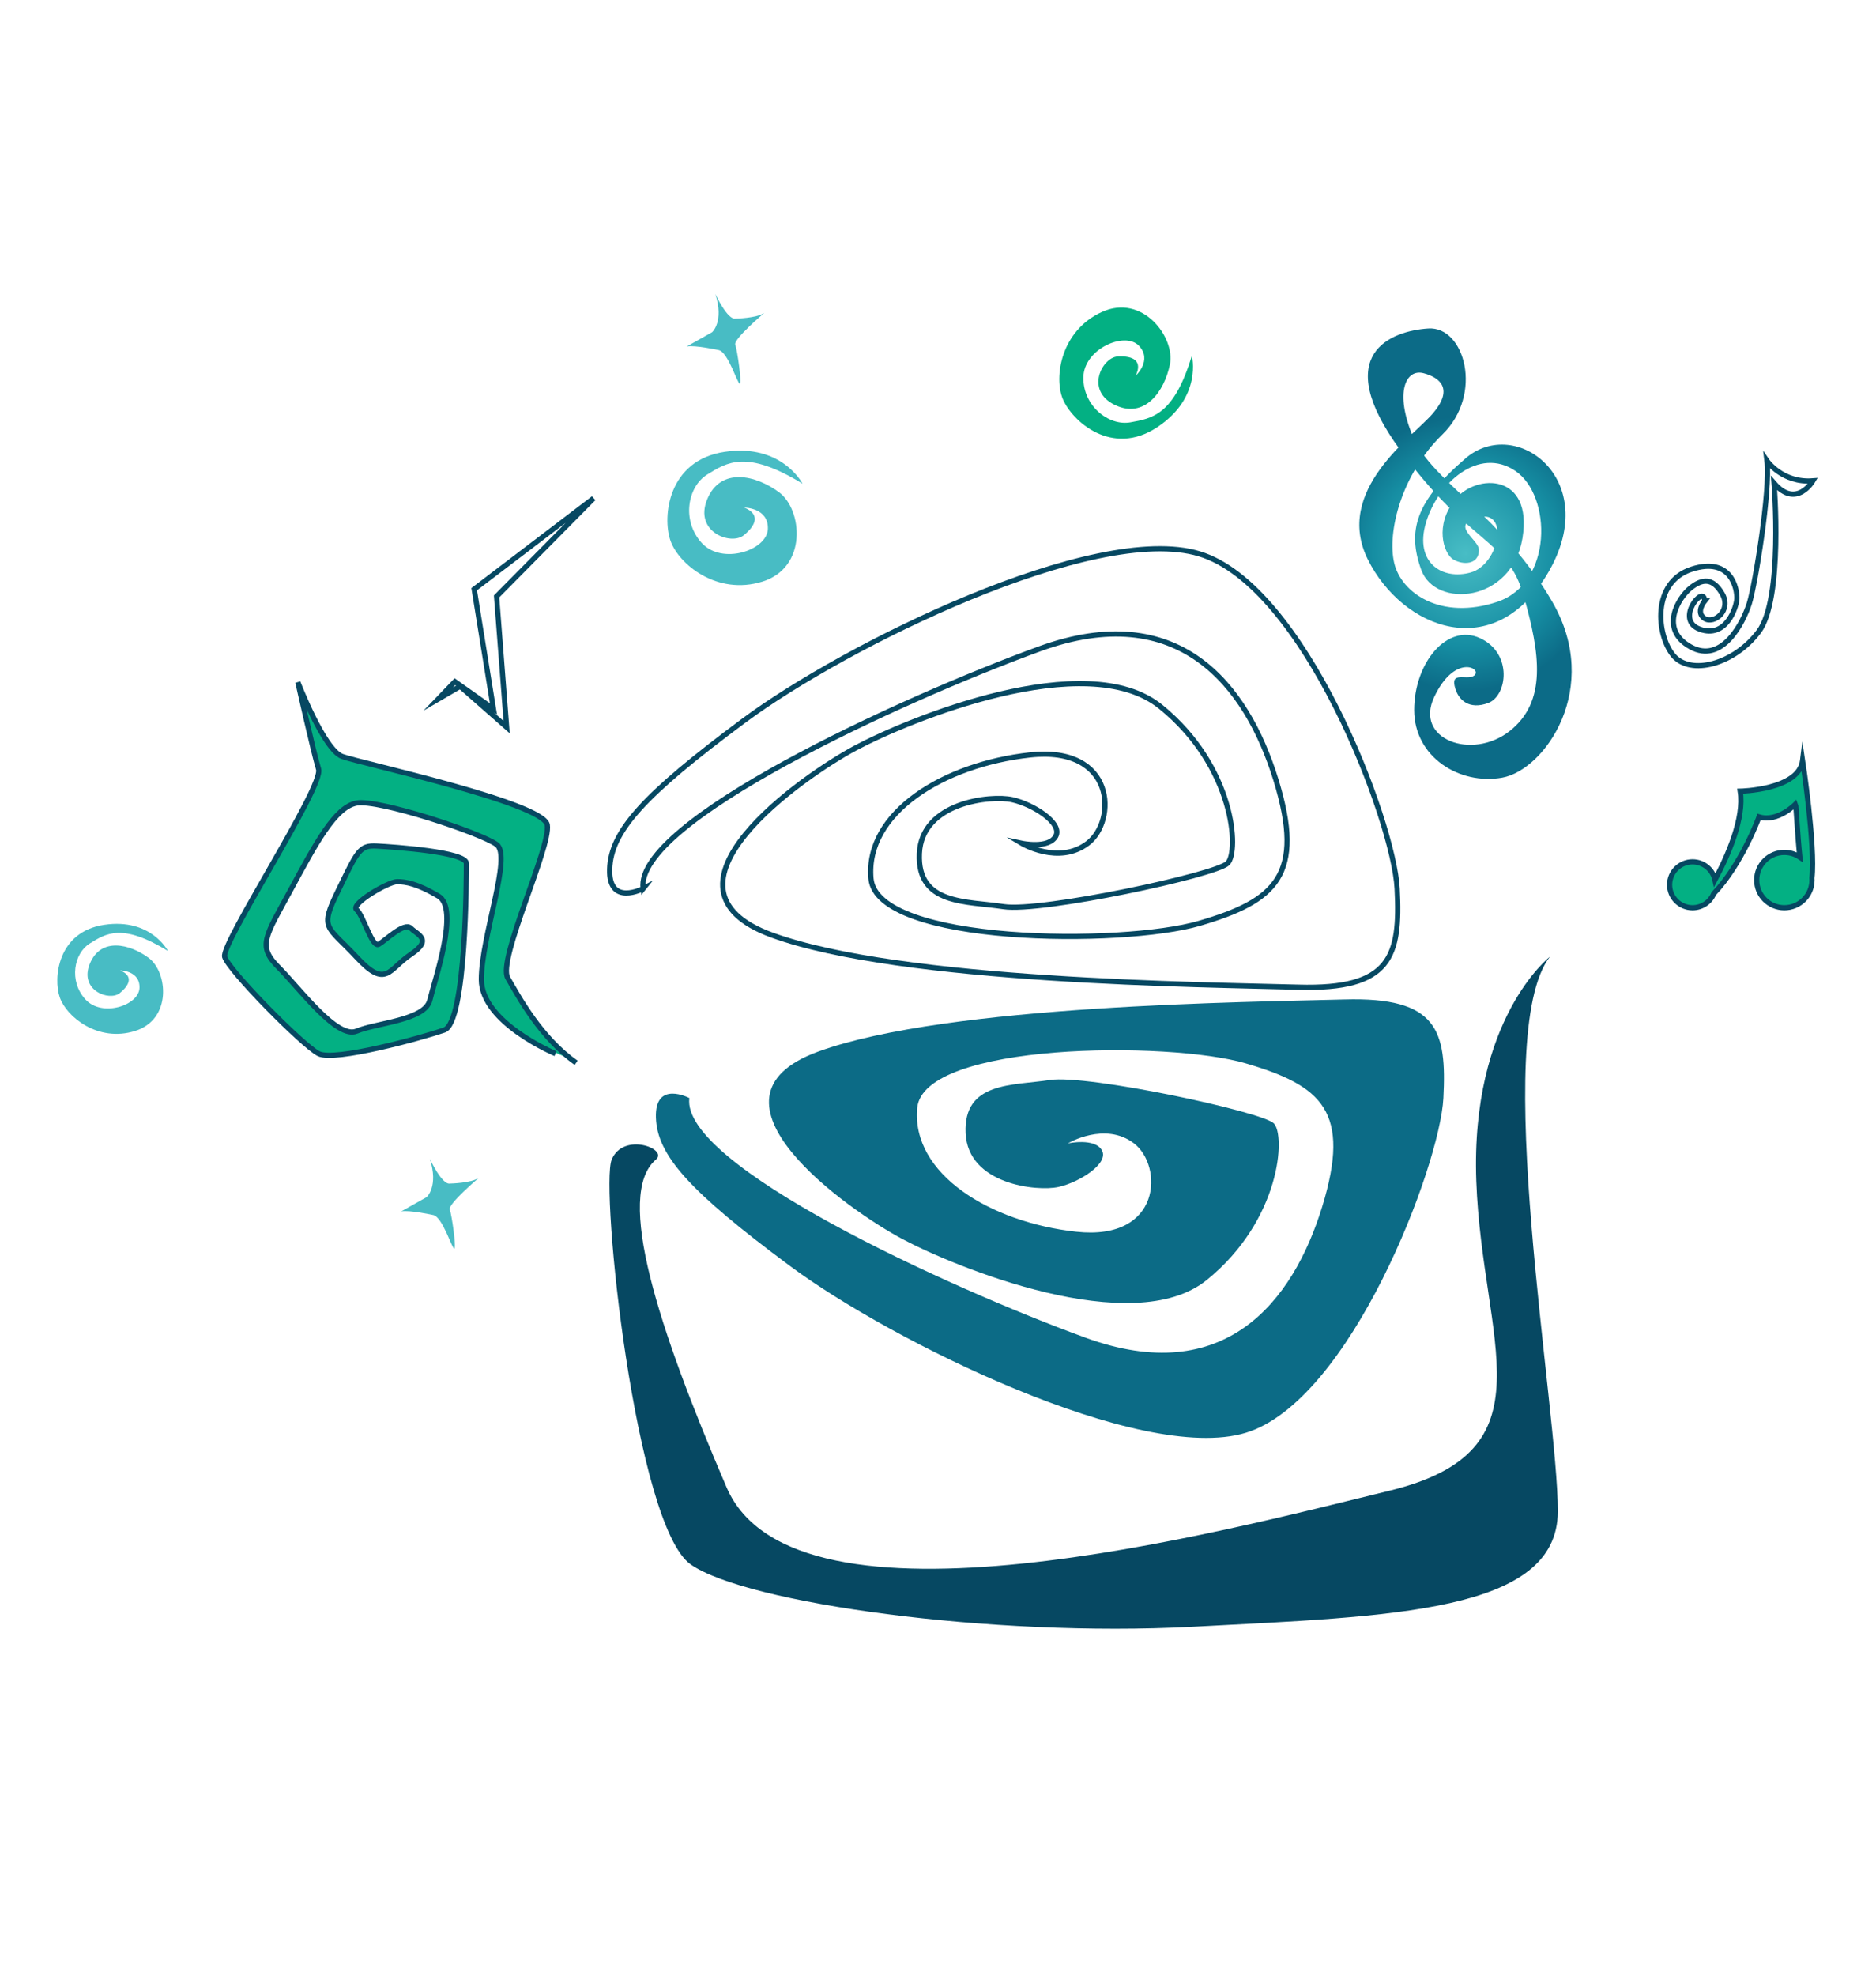 <?xml version="1.0" encoding="UTF-8"?><svg id="Color1" xmlns="http://www.w3.org/2000/svg" xmlns:xlink="http://www.w3.org/1999/xlink" viewBox="0 0 1080 1137"><defs><style>.cls-1{fill:none;stroke:#064862;stroke-miterlimit:10;stroke-width:3px;}.cls-2{fill:#03b083;}.cls-3{fill:#064862;}.cls-4{fill:#0c6b86;}.cls-5{fill:#48bcc4;}.cls-6{fill:url(#Degradado_sin_nombre_34);}</style><radialGradient id="Degradado_sin_nombre_34" cx="843.67" cy="318.57" fx="843.67" fy="318.57" r="101.33" gradientUnits="userSpaceOnUse"><stop offset="0" stop-color="#48bdc5"/><stop offset=".52" stop-color="#168ea3"/><stop offset=".78" stop-color="#0c6b87"/><stop offset=".99" stop-color="#0c6b87"/></radialGradient></defs><path class="cls-4" d="m396.87,631.85s-19.94-10.5-19.27,11.18c.68,21.68,19.06,42.29,77.29,85.51,58.23,43.23,201.84,114.1,262.17,95.94,60.33-18.15,111.9-153.67,113.89-192.64,2-38.96-3.41-58.25-56.95-56.73-53.54,1.51-228.36,2.87-302.89,29.97-74.54,27.1,17.62,91.48,48.11,107.74,30.49,16.26,132.81,58.27,175.5,23.72,42.69-34.56,45.4-83.34,38.62-90.12-6.78-6.78-107.38-28.26-128.9-24.97-21.52,3.29-49.82.87-48.55,30.54,1.28,29.67,41.26,33.73,53.45,31.02,12.2-2.71,29.14-13.55,25.07-21.01-4.07-7.45-19.65-4.07-19.65-4.07,0,0,21.35-12.8,38.12.04,16.77,12.84,16.09,56.2-33.37,50.78-49.46-5.42-94.86-33.2-91.48-71.15,3.39-37.95,145.01-38.62,189.05-25.75,44.04,12.87,60.98,27.78,44.04,82.67-16.94,54.89-56.24,104.35-136.2,75.21-79.96-29.14-233.18-99.61-228.06-137.89Z"/><path class="cls-1" d="m370.25,511.31s-19.94,10.5-19.27-11.18c.68-21.68,19.06-42.29,77.29-85.51,58.23-43.23,201.84-114.1,262.17-95.94,60.33,18.15,111.9,153.67,113.89,192.64,2,38.96-3.41,58.25-56.95,56.73-53.54-1.51-228.36-2.87-302.89-29.97-74.54-27.1,17.62-91.48,48.11-107.74,30.49-16.26,132.81-58.27,175.5-23.72,42.69,34.56,45.4,83.34,38.62,90.12-6.78,6.78-107.38,28.26-128.9,24.97-21.52-3.29-49.82-.87-48.55-30.54s41.26-33.73,53.45-31.02c12.2,2.71,29.14,13.55,25.07,21.01-4.07,7.45-19.65,4.07-19.65,4.07,0,0,21.35,12.8,38.12-.04,16.77-12.84,16.09-56.2-33.37-50.78-49.46,5.42-94.86,33.2-91.48,71.15,3.39,37.95,145.01,38.62,189.05,25.75,44.04-12.87,60.98-27.78,44.04-82.67-16.94-54.89-56.24-104.35-136.2-75.21-79.96,29.14-233.18,99.61-228.06,137.89Z"/><path class="cls-2" d="m686.14,204.68s6.3,23.81-19.95,41.17c-26.25,17.36-49.11-3.72-54.34-16.26-5.23-12.54-1.14-39.28,22.43-50.05,23.57-10.77,42.36,14.66,39.23,30.11-3.14,15.45-14.49,31.7-31.76,23.33-17.27-8.37-7.17-27.41,1.76-27.87,8.93-.46,14.39,2.62,10.29,11.08,0,0,9.88-8.93,1.8-17.3-8.08-8.37-31.77,1.91-31.91,18.37-.15,16.46,14.71,28.01,27.11,25.76,12.41-2.26,24.99-3.99,35.34-38.35Z"/><path class="cls-5" d="m462.02,278.33s-11.82-23.19-44.73-18.35c-32.91,4.83-36.04,37.54-31.32,51.1,4.72,13.56,26.78,31.73,52.93,23.59,26.15-8.14,23.02-41.4,9.67-51.35-13.36-9.95-33.75-14.74-41.45,4.01-7.7,18.76,13.67,26.63,21.02,20.7,7.35-5.93,9.48-12.21.3-15.98,0,0,14.07.06,13.61,12.35-.46,12.28-26.35,20.89-38.07,8.03-11.72-12.86-8.16-32.42,3.19-39.39,11.36-6.97,22.49-14.48,54.85,5.29Z"/><path class="cls-5" d="m96.64,547.15s-9.67-18.97-36.59-15.01c-26.92,3.95-29.49,30.71-25.62,41.81,3.86,11.1,21.91,25.96,43.3,19.3,21.39-6.66,18.84-33.87,7.91-42.01-10.93-8.14-27.61-12.06-33.91,3.28-6.3,15.34,11.18,21.79,17.2,16.94,6.01-4.85,7.76-9.99.24-13.07,0,0,11.51.05,11.14,10.1s-21.56,17.09-31.15,6.57c-9.59-10.52-6.68-26.52,2.61-32.22,9.29-5.7,18.4-11.84,44.87,4.33Z"/><path class="cls-3" d="m377.59,667.26c7.28-6.18-18.74-16.09-25.45,0-6.72,16.09,13.61,210.56,45.46,232.92,31.85,22.36,173.46,42.01,288.66,35.91,115.19-6.1,210.42-8.08,210.57-66.38.16-58.3-39.14-274.45-4.59-319.18,0,0-45.74,35.57-42.35,129.08,3.39,93.51,44.72,155.17-50.14,178.21-94.86,23.04-342.19,89.44-381.49-2.03-39.3-91.48-64.41-168.37-40.67-188.54Z"/><path class="cls-6" d="m851.39,316.38c0-6.1-17.62-14.46,0-18.75,17.62-4.29,11.64,27.17-4.68,31.77-16.32,4.6-32.58-5.56-25.81-28.6,6.78-23.04,30.49-44.04,51.5-29.81,21.01,14.23,21.68,64.63-10.5,75.34-32.18,10.71-55.22-4.87-59.29-22.49-4.07-17.62,4.07-50.82,27.78-73.86,23.72-23.04,12.87-62.34-8.13-60.98-21.01,1.36-56.92,14.23-16.26,69.79,40.66,55.56,61.66,50.82,71.15,84.02,9.49,33.2,13.55,60.98-8.13,77.92-21.68,16.94-54.89,4.74-43.37-19.65,11.52-24.39,26.76-16.94,23.54-12.87-3.22,4.07-13.65-2.27-11.82,6.32,1.83,8.59,8.6,14.01,19.45,9.95,10.84-4.07,14.23-28.46-4.74-37.27-18.97-8.81-37.95,14.23-37.95,41.33s26.11,43.31,50.66,38.94c24.55-4.38,57.59-51.55,28.88-101.14-28.72-49.6-69.37-69.25-80.21-95-10.84-25.75-4.07-39.3,6.1-36.59,10.16,2.71,16.94,9.49,5.42,23.04-11.52,13.55-57.37,44.41-37.49,84.21,19.88,39.79,72.73,60.8,103.9,7.27,31.17-53.53-18.83-90.37-47.7-65.51-28.87,24.85-33.61,41.79-25.48,64.16,8.13,22.36,52.18,18.97,58.27-18.3s-26.43-37.27-38.62-22.36c-12.2,14.91-6.78,31.17-1.36,34.56,5.42,3.39,14.91,3.39,14.91-5.42Z"/><path class="cls-2" d="m320.32,605.94s-42.68-17.74-42.68-42.68,17.74-70.96,8.87-77.61c-8.87-6.65-68.21-26.22-80.67-23.92-12.46,2.3-23.55,23.36-37.96,49.97-14.41,26.61-19.4,32.15-7.21,44.35,12.2,12.2,33.79,41.71,45.17,36.93,11.38-4.78,39.37-6.17,42.14-17.81,2.77-11.64,17.18-52.66,4.99-59.87-12.2-7.21-18.85-8.32-23.84-8.32s-27.19,12.89-23.3,16.15c3.89,3.25,8.88,22.1,12.76,19.88s14.73-13.02,18.45-9.28,12.91,6.48,0,15.09c-12.91,8.61-14.05,20.1-31.22,1.61-17.17-18.5-21.61-15.73-10.52-38.45,11.09-22.73,12.2-26.05,22.17-25.5,9.98.55,51.55,3.33,51.55,9.98s0,91.47-12.75,95.9c-12.75,4.43-63.18,18.29-72.33,13.58-9.16-4.71-51.84-47.95-54.06-55.71-2.22-7.76,57.12-97.91,54.06-107.99-3.06-10.08-11.93-50-11.93-50,0,0,14.97,38.8,25.5,42.68,10.53,3.88,115.86,26.61,118.08,39.36,2.22,12.75-28.83,77.61-22.73,88.14,6.1,10.53,18.85,34.37,39.36,48.78"/><path class="cls-1" d="m981.34,345.82s-5.42,6.63,0,10.09c5.42,3.46,15.58-4.67,10.16-14.16-5.42-9.49-11.52-8.81-18.3-3.39-6.78,5.42-18.3,23.68,0,33.86,18.3,10.18,30.49-14.21,33.88-25.05,3.39-10.84,12.2-65.05,10.16-81.99,0,0,8.81,12.87,26.43,11.52,0,0-9.49,16.26-22.36,1.36,0,0,5.42,66.4-8.81,85.38-14.23,18.97-39.36,25.44-49.16,13.74-9.8-11.7-12.51-42.2,10.53-49.65,23.04-7.45,26.29,11.67,26.02,17.01-.27,5.35-6.37,22.96-21.27,17.54-14.91-5.42,2.71-26.43,2.71-16.26Z"/><circle class="cls-2" cx="974.91" cy="508.78" r="13.21"/><circle class="cls-2" cx="1027.76" cy="506.07" r="15.92"/><path class="cls-2" d="m978.86,521.13s27.55-41.14,23.48-66.21c0,0,33.88-.68,35.91-17.62,0,0,9.49,62.34,4.07,73.18-5.42,10.84-7.45-46.75-8.13-48.11,0,0-10.16,10.62-21.01,7.34,0,0-13.09,36.31-34.33,51.42Z"/><path class="cls-5" d="m409.98,191.13s6.97-6.12,1.83-21.97c0,0,7.02,15.16,11.62,14.17,0,0,12.06-.19,16.57-3.28,0,0-17.88,15.12-16.72,18.24,1.15,3.12,3.86,22,2.62,22.46-1.25.46-6.67-18.06-12.09-19.29,0,0-13.91-3.06-18.51-2.07l14.7-8.27Z"/><path class="cls-5" d="m245.63,688.83s6.97-6.12,1.83-21.97c0,0,7.02,15.16,11.62,14.17,0,0,12.06-.19,16.57-3.28,0,0-17.88,15.12-16.72,18.24,1.15,3.12,3.86,22,2.62,22.46-1.25.46-6.67-18.06-12.09-19.29,0,0-13.91-3.06-18.51-2.07l14.7-8.27Z"/><polygon class="cls-1" points="285.87 343.19 341.71 286.74 272.98 339.04 284.07 407.93 265.3 394.66 265.3 394.66 261.89 392.24 252.31 402.22 264.9 394.89 291.66 418.42 285.87 343.19"/><path class="cls-1" d="m319.79,606.29s-42.68-17.74-42.68-42.68,17.74-70.96,8.87-77.61c-8.87-6.65-68.21-26.22-80.67-23.92-12.46,2.3-23.55,23.36-37.96,49.97-14.41,26.61-19.4,32.15-7.21,44.35,12.2,12.2,33.79,41.71,45.17,36.93,11.38-4.78,39.37-6.17,42.14-17.81,2.77-11.64,17.18-52.66,4.99-59.87-12.2-7.21-18.85-8.32-23.84-8.32s-27.19,12.89-23.3,16.15c3.89,3.25,8.88,22.1,12.76,19.88s14.73-13.02,18.45-9.28,12.91,6.48,0,15.09c-12.91,8.61-14.05,20.1-31.22,1.61-17.17-18.5-21.61-15.73-10.52-38.45,11.09-22.73,12.2-26.05,22.17-25.5,9.98.55,51.55,3.33,51.55,9.98s0,91.47-12.75,95.9c-12.75,4.43-63.18,18.29-72.33,13.58-9.16-4.71-51.84-47.95-54.06-55.71-2.22-7.76,57.12-97.91,54.06-107.99-3.06-10.08-11.93-50-11.93-50,0,0,14.97,38.8,25.5,42.68,10.53,3.88,115.86,26.61,118.08,39.36,2.22,12.75-28.83,77.61-22.73,88.14s18.85,34.37,39.36,48.78"/><path class="cls-1" d="m1037.73,437.65c-2.03,16.94-35.91,17.62-35.91,17.62,2.49,15.37-6.9,36.78-14.54,51.04-1.29-5.94-6.58-10.39-12.9-10.39-7.3,0-13.21,5.92-13.21,13.21s5.92,13.21,13.21,13.21c5.49,0,10.19-3.35,12.19-8.11,16.33-17.12,26.09-44.17,26.09-44.17,10.84,3.28,21.01-7.34,21.01-7.34.35.71,1.08,16.85,2.47,30.51-2.54-1.72-5.61-2.73-8.91-2.73-8.79,0-15.92,7.13-15.92,15.92s7.13,15.92,15.92,15.92,15.92-7.13,15.92-15.92c0-.37-.03-.73-.05-1.09,2.1-18.65-5.37-67.69-5.37-67.69Z"/></svg>